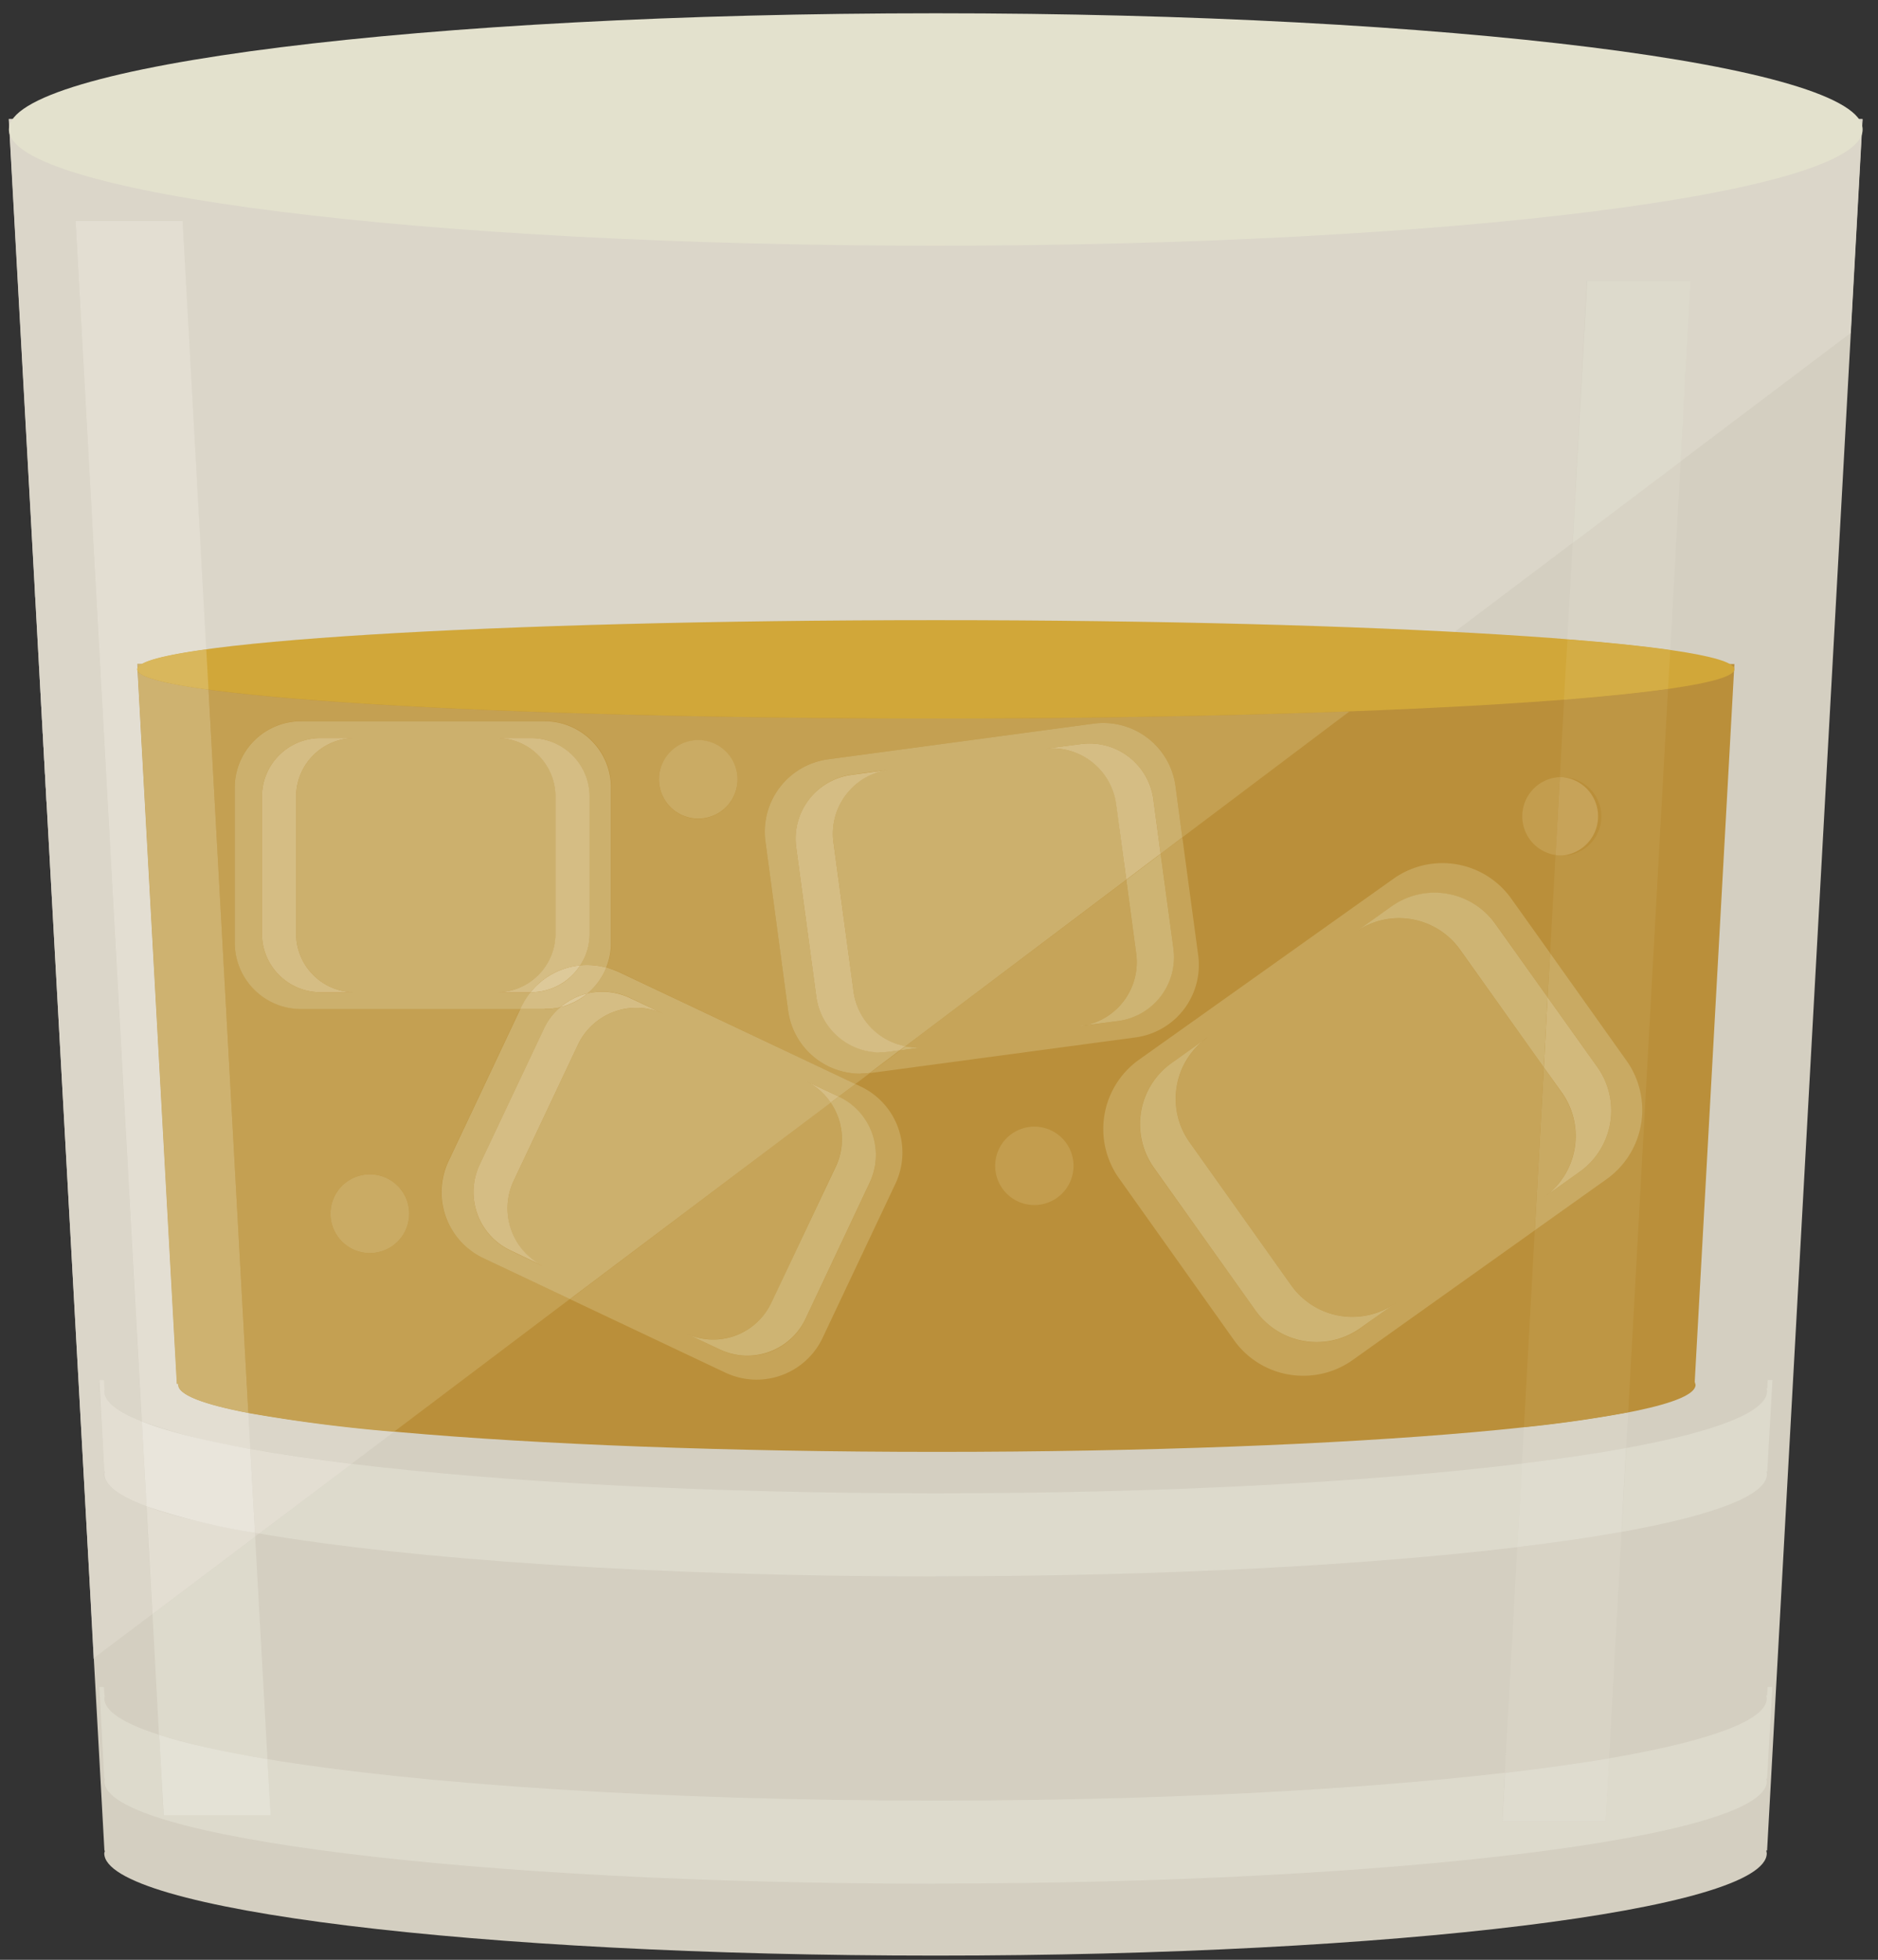 <svg width="116" height="121" xmlns="http://www.w3.org/2000/svg" xmlns:xlink="http://www.w3.org/1999/xlink">
  <rect width="100%" height="100%" fill="#333333" stroke="none"/>
  <defs>
    <path d="M65.91 28.37a249 249 0 0 1-9.95-.2v-5.04h14v5.2a247 247 0 0 1-4.05.04m5.05-.05v-5.19h14v4.48c-4.48.37-9.17.6-14 .7m-19-.34c-4.34-.26-8.52-.63-12.5-1.1v-3.74h12.5v4.84m34-.44v-4.4h14v2.68c-4.36.71-9.05 1.3-14 1.72m-47.5-.78c-5.05-.62-9.74-1.42-14-2.35v-1.27h14v3.62m62.5-1.11v-2.5h11.57c-3.48.94-7.36 1.78-11.57 2.5m-77.5-1.47c-1.44-.33-2.83-.68-4.17-1.04h4.17v1.04m100.08-5.04h-7.58V8.77c.77-.44 1.17-.89 1.17-1.35l-.03-.17h.05l.04-.62h11.27v9.33a23.03 23.03 0 0 1-4.92 3.17m-8.58 0h-14v-7.1c6.48-.76 11.37-1.71 14-2.79v9.9m-15 0h-14v-5.9c5.16-.28 9.88-.65 14-1.1v7m-15 0h-14V13.7c4.9-.07 9.6-.21 14-.43v5.85m-15 0h-14v-5.5a417.58 417.58 0 0 0 14 .09v5.41m-18 0h-12.5v-6.28a322 322 0 0 0 12.5.66v5.62m-13.5 0h-14v-7.96c3.81.63 8.56 1.18 14 1.6v6.36m-15 0h-14V6.63h4.95l.04.62h.03l-.04.17c0 1.33 3.34 2.56 9.02 3.58v8.13m-15 0H8.3C3.35 16.67.55 13.85.55 10.86c0-1.46.66-2.88 1.91-4.23h6v12.5m119.86-13.5h-11.08l.3-5.51c4.74 1.63 8.43 3.5 10.78 5.51m-113.96 0h-4.9v-3.6A53.04 53.04 0 0 1 14.06.2l.3 5.43m-5.9 0H3.5A23.8 23.8 0 0 1 8.46 2.5v3.13" id="a"/>
    <path d="M67.96 26.33v-5.2h-14v5.04a228.9 228.9 0 0 1-4-.2v-4.84h-12.5v3.74l-1-.12v-3.62h-14v1.27l-1-.23v-1.04H17.3a61.1 61.1 0 0 1-11-4h.17V4.63h-6c.31-.34.66-.67 1.04-1h4.96V.5l1-.48v3.61h4.9l.05 1H7.46v12.5h14V9l1 .17v7.96h14v-6.36l1 .08v6.28h12.5v-5.62l4 .11v5.51h14v-5.41l1-.01v5.42h14v-5.85l1-.05v5.9h14v-7l1-.1v7.1h14V7.24c.38-.15.72-.31 1-.47v10.36h7.58a61.08 61.08 0 0 1-11 4H98.95v2.51l-1 .17v-2.68h-14v4.4l-1 .08v-4.48h-14v5.19l-1 .01m58.5-12.37V4.63h-11.27l.05-1h11.08c1.93 1.65 2.96 3.4 2.96 5.23 0 1.77-.98 3.49-2.82 5.1" id="c"/>
  </defs>
  <g fill="none" fill-rule="evenodd">
    <g transform="translate(-8 107)">
      <mask id="b" fill="#fff">
        <use xlink:href="#a"/>
      </mask>
      <path d="M65.91 28.37a249 249 0 0 1-9.95-.2v-5.04h14v5.2a247 247 0 0 1-4.05.04m5.05-.05v-5.19h14v4.48c-4.48.37-9.17.6-14 .7m-19-.34c-4.34-.26-8.52-.63-12.5-1.1v-3.74h12.5v4.84m34-.44v-4.4h14v2.68c-4.36.71-9.05 1.3-14 1.72m-47.5-.78c-5.05-.62-9.74-1.42-14-2.35v-1.27h14v3.62m62.5-1.11v-2.5h11.57c-3.48.94-7.36 1.78-11.57 2.5m-77.5-1.47c-1.44-.33-2.83-.68-4.17-1.04h4.17v1.04m100.08-5.04h-7.58V8.77c.77-.44 1.17-.89 1.17-1.35l-.03-.17h.05l.04-.62h11.27v9.33a23.03 23.03 0 0 1-4.92 3.17m-8.58 0h-14v-7.1c6.48-.76 11.37-1.71 14-2.79v9.9m-15 0h-14v-5.9c5.16-.28 9.88-.65 14-1.1v7m-15 0h-14V13.7c4.9-.07 9.6-.21 14-.43v5.85m-15 0h-14v-5.5a417.58 417.58 0 0 0 14 .09v5.41m-18 0h-12.5v-6.28a322 322 0 0 0 12.5.66v5.62m-13.5 0h-14v-7.96c3.81.63 8.56 1.18 14 1.6v6.36m-15 0h-14V6.63h4.95l.04.62h.03l-.04.17c0 1.33 3.34 2.56 9.02 3.58v8.13m-15 0H8.3C3.35 16.67.55 13.85.55 10.86c0-1.46.66-2.88 1.91-4.23h6v12.5m119.86-13.5h-11.08l.3-5.51c4.74 1.63 8.43 3.5 10.78 5.51m-113.96 0h-4.9v-3.6A53.04 53.04 0 0 1 14.06.2l.3 5.43m-5.9 0H3.5A23.8 23.8 0 0 1 8.46 2.5v3.13" mask="url(#b)"/>
    </g>
    <g transform="translate(-6 109)">
      <mask id="d" fill="#fff">
        <use xlink:href="#c"/>
      </mask>
      <path d="M67.96 26.33v-5.2h-14v5.04a228.9 228.9 0 0 1-4-.2v-4.84h-12.5v3.74l-1-.12v-3.62h-14v1.27l-1-.23v-1.04H17.3a61.1 61.1 0 0 1-11-4h.17V4.63h-6c.31-.34.66-.67 1.04-1h4.96V.5l1-.48v3.61h4.9l.05 1H7.46v12.5h14V9l1 .17v7.96h14v-6.36l1 .08v6.28h12.5v-5.62l4 .11v5.51h14v-5.41l1-.01v5.42h14v-5.85l1-.05v5.9h14v-7l1-.1v7.1h14V7.24c.38-.15.72-.31 1-.47v10.36h7.58a61.08 61.08 0 0 1-11 4H98.95v2.51l-1 .17v-2.68h-14v4.4l-1 .08v-4.48h-14v5.19l-1 .01m58.5-12.37V4.63h-11.27l.05-1h11.08c1.93 1.65 2.96 3.4 2.96 5.23 0 1.77-.98 3.49-2.82 5.1" mask="url(#d)"/>
    </g>
    <path d="M115.05 7.36H.55l5.9 106.9h.03l-.04.16c0 3.49 23 6.32 51.35 6.32s51.34-2.83 51.34-6.32l-.03-.17h.05l5.9-106.89" fill="#D4CFC1"/>
    <path d="M107.13 41H8.48l2.45 44.44h.1l-.02.06c0 2.28 20.98 4.14 46.86 4.14s46.86-1.86 46.86-4.14l-.05-.19L107.13 41" fill="#BA8F3A"/>
    <path d="M5.8 102.4l-.22-3.77.21 3.76m-.26-4.76l-.77-14 .77 14m-.83-15l-.77-14 .77 14m-.83-15l-.77-14 .77 14m-.99-18l-.69-12.5.7 12.5m-.75-13.5l-.68-12.16.68 12.16" fill="#FFFFFE"/>
    <path d="M5.58 98.63l-.05-1 .05 1m-.82-15l-.06-1 .06 1m-.83-15l-.06-1 .06 1m-.83-15l-.22-4 .22 4m-.9-16.5l-.06-1 .05 1m-.73-13.16L.55 7.37l.91 16.6" fill="#F8F7F5"/>
    <path fill="#FFFFFE" d="M114.32 20.57l.73-13.2-.73 13.2"/>
    <path d="M5.8 102.4L.54 7.35h114.5l-.73 13.21-10.51 7.93.61-11.14h-6.39l-.89 16.17-7.28 5.49c-8.62-.46-19.82-.73-32.06-.73-20.09 0-37.37.74-45.06 1.8l-1.46-26.45h-6.6l4.08 74.12c-1.5-.6-2.31-1.22-2.31-1.88l.03-.16h-.04l-.02-.52h-.29l.32 5.64h.03l-.04.17c0 .7.92 1.36 2.6 2l.38 6.65-3.63 2.73m9.97-7.51l-.01-.24.27.04-.26.2m5.97-4.5a114.8 114.8 0 0 1-6.27-.92l-.12-2.22a98 98 0 0 0 9.03 1.15l-2.64 1.99" fill="#DBD6C9"/>
    <path d="M24.37 88.4a98 98 0 0 1-9.03-1.16l-2.46-44.66c7.76 1.05 24.95 1.78 44.92 1.78 9.36 0 18.1-.16 25.56-.44L73.03 51.7l-.42-3.15a4.5 4.5 0 0 0-5.08-3.87l-16.38 2.2a4.51 4.51 0 0 0-3.87 5.07l1.4 10.43a4.5 4.5 0 0 0 5.05 3.87l-.9.68L38.22 60a5.3 5.3 0 0 0-.76-.27c.2-.48.3-1 .3-1.54v-9.57a4.1 4.1 0 0 0-4.1-4.1H18.6a4.1 4.1 0 0 0-4.1 4.1v9.57a4.1 4.1 0 0 0 4.1 4.1h13.53l-4.43 9.38a4.5 4.5 0 0 0 2.15 6l5.35 2.53-10.84 8.18M23 72.51a2.43 2.43 0 1 0 0 4.85 2.43 2.43 0 0 0 0-4.85M43.13 45.7a2.42 2.42 0 1 0 0 4.85 2.42 2.42 0 0 0 0-4.85" fill="#C4A052"/>
    <path d="M23 77.36a2.43 2.43 0 1 1 0-4.85 2.43 2.43 0 0 1 0 4.85m20.13-26.82a2.42 2.42 0 1 1 0-4.85 2.42 2.42 0 0 1 0 4.85" fill="#CAAB64"/>
    <path d="M63.89 74.4a2.42 2.42 0 1 1 0-4.84 2.42 2.42 0 0 1 0 4.84m32.19-21.61a2.42 2.42 0 0 1 .27-4.81l-.27 4.8" fill="#C39D4E"/>
    <path d="M32.14 62.3H18.6a4.1 4.1 0 0 1-4.1-4.1v-9.57a4.1 4.1 0 0 1 4.1-4.1h15.04a4.1 4.1 0 0 1 4.1 4.1v9.57c0 .54-.1 1.06-.3 1.54a4.46 4.46 0 0 0-1.6-.14 3.6 3.6 0 0 0 .57-1.96v-8.45c0-2-1.62-3.62-3.62-3.62H30.7c2 0 3.62 1.62 3.62 3.62v8.45c0 2-1.62 3.62-3.62 3.62h2.08a4.9 4.9 0 0 0-.57.9l-.06.14M19.8 45.57c-2 0-3.62 1.62-3.62 3.62v8.45c0 2 1.62 3.62 3.62 3.62h2.11c-2 0-3.62-1.62-3.62-3.62v-8.45c0-2 1.62-3.62 3.62-3.62H19.8" fill="#CCB06D"/>
    <path d="M21.91 61.26H19.8c-2 0-3.62-1.62-3.62-3.62v-8.45c0-2 1.62-3.62 3.62-3.62h2.11c-2 0-3.62 1.62-3.62 3.62v8.45c0 2 1.62 3.62 3.62 3.62m10.86 0h-2.08c2 0 3.62-1.62 3.62-3.62v-8.45c0-2-1.62-3.62-3.62-3.62h2.11c2 0 3.62 1.62 3.62 3.62v8.45c0 .72-.21 1.4-.58 1.96a4.5 4.5 0 0 0-3.07 1.66" fill="#D5BD84"/>
    <path d="M46.73 85.18c-.64 0-1.3-.14-1.92-.43l-9.6-4.54 16.1-12.13c.77 1.12.94 2.62.31 3.94l-3.96 8.4a3.99 3.99 0 0 1-5.3 1.9l2.1 1a3.95 3.95 0 0 0 5.3-1.9l3.96-8.4a3.98 3.98 0 0 0-1.9-5.3l-.01-.02 1.03-.77.32.15a4.51 4.51 0 0 1 2.15 6l-4.5 9.52a4.51 4.51 0 0 1-4.08 2.58" fill="#C6A459"/>
    <path d="M35.21 80.21l-5.35-2.53a4.5 4.5 0 0 1-2.15-6l4.43-9.38h1.5c.34 0 .65-.04.96-.11-.41.35-.76.8-1 1.32l-3.97 8.4a3.98 3.98 0 0 0 1.9 5.3l2.1 1a3.98 3.98 0 0 1-1.9-5.31l3.97-8.4a3.99 3.99 0 0 1 5.3-1.9l-2.1-1a3.96 3.96 0 0 0-2.6-.27c.5-.43.9-.97 1.15-1.6.26.08.5.17.76.28l14.63 6.92-1.03.77-2.09-.98c.67.31 1.2.79 1.6 1.36L35.21 80.2" fill="#CCB06D"/>
    <path d="M33.65 62.3h-1.51l.06-.14c.16-.32.35-.63.57-.9h.03a3.6 3.6 0 0 0 3.04-1.66 4.58 4.58 0 0 1 1.61.14 4.12 4.12 0 0 1-1.15 1.59c-.62.14-1.2.44-1.7.86-.3.07-.63.1-.95.1" fill="#D5BD84"/>
    <path d="M32.8 61.26h-.03a4.51 4.51 0 0 1 3.07-1.66 3.62 3.62 0 0 1-3.04 1.66" fill="#DDC999"/>
    <path d="M33.63 78.2l-2.1-1a3.98 3.98 0 0 1-1.9-5.3l3.97-8.4c.24-.52.59-.96 1-1.31a4.1 4.1 0 0 0 1.7-.86 4.02 4.02 0 0 1 2.6.28l2.1.99a3.99 3.99 0 0 0-5.3 1.9l-3.97 8.4a3.98 3.98 0 0 0 1.9 5.3" fill="#D5BD84"/>
    <path d="M34.6 62.19c.5-.42 1.08-.72 1.7-.86-.48.4-1.06.7-1.7.86" fill="#DDC999"/>
    <path d="M46.15 83.7c-.57 0-1.15-.13-1.7-.39l-2.1-.99a3.97 3.97 0 0 0 5.3-1.9l3.98-8.4a3.98 3.98 0 0 0-.32-3.94l.5-.38.01.01a3.98 3.98 0 0 1 1.9 5.3l-3.96 8.4a3.98 3.98 0 0 1-3.6 2.29" fill="#CEB473"/>
    <path d="M51.31 68.08a3.96 3.96 0 0 0-1.59-1.36l2.09.98-.5.38" fill="#D5BD84"/>
    <path d="M53.73 66.25l1.87-1.4 1.6-.22a4.03 4.03 0 0 1-1.28-.03l13.65-10.28.61 4.55a3.98 3.98 0 0 1-3.42 4.48l2.3-.31a4 4 0 0 0 3.42-4.48l-.79-5.85 1.34-1 .98 7.27a4.51 4.51 0 0 1-3.87 5.07l-16.39 2.2h-.02" fill="#C6A459"/>
    <path d="M53.15 66.29a4.5 4.5 0 0 1-4.47-3.9l-1.4-10.44a4.51 4.51 0 0 1 3.87-5.07l16.38-2.2a4.5 4.5 0 0 1 5.08 3.87l.42 3.15-1.34 1.01-.45-3.36a3.98 3.98 0 0 0-4.47-3.41l-2.3.3a3.98 3.98 0 0 1 4.48 3.41l.62 4.66L55.92 64.6a3.98 3.98 0 0 1-3.2-3.38L51.48 52a3.98 3.98 0 0 1 3.42-4.48l-2.3.31a4 4 0 0 0-3.42 4.48l1.24 9.2a3.98 3.98 0 0 0 4.48 3.42l.7-.1-1.87 1.41c-.2.03-.39.04-.58.04" fill="#CCB06D"/>
    <path d="M55.6 64.85l.32-.25a3.95 3.95 0 0 0 1.28.03l-1.6.22" fill="#CEB473"/>
    <path d="M54.36 64.98a3.98 3.98 0 0 1-3.94-3.45l-1.24-9.21a3.98 3.98 0 0 1 3.42-4.48l2.3-.31A3.98 3.98 0 0 0 51.48 52l1.24 9.2a3.98 3.98 0 0 0 3.2 3.39l-.33.25-.7.1c-.17.02-.35.03-.53.03" fill="#D5BD84"/>
    <path d="M66.76 63.35a3.98 3.98 0 0 0 3.42-4.48l-.61-4.55 2.12-1.6.79 5.84a3.98 3.98 0 0 1-3.42 4.48l-2.3.3" fill="#CEB473"/>
    <path d="M69.57 54.31l-.63-4.65a3.98 3.98 0 0 0-4.48-3.42l2.3-.3a3.98 3.98 0 0 1 4.48 3.41l.45 3.36-2.12 1.6" fill="#D5BD84"/>
    <path d="M80.5 84.94a5.24 5.24 0 0 1-4.28-2.2l-7.1-9.99a5.25 5.25 0 0 1 1.23-7.32l15.7-11.16a5.22 5.22 0 0 1 7.31 1.23l2.39 3.35-.16 2.72-3.2-4.5a4.63 4.63 0 0 0-6.46-1.09l-2.2 1.57a4.61 4.61 0 0 1 6.46 1.1l5.17 7.25-.56 10.06-11.25 8.01c-.93.66-2 .97-3.05.97m-5.93-20.88l-2.2 1.57a4.63 4.63 0 0 0-1.1 6.47l6.28 8.81a4.63 4.63 0 0 0 6.47 1.1l2.2-1.58a4.62 4.62 0 0 1-6.47-1.08l-6.27-8.82a4.64 4.64 0 0 1 1.1-6.47" fill="#C6A459"/>
    <path d="M81.33 82.86a4.63 4.63 0 0 1-3.78-1.95l-6.27-8.81a4.63 4.63 0 0 1 1.09-6.47l2.2-1.57a4.64 4.64 0 0 0-1.09 6.47l6.27 8.82a4.63 4.63 0 0 0 6.47 1.09L84.02 82c-.82.58-1.76.86-2.69.86M95.36 65.9l-5.17-7.26a4.63 4.63 0 0 0-6.47-1.09l2.2-1.57a4.61 4.61 0 0 1 6.47 1.1l3.2 4.49-.23 4.33" fill="#CEB473"/>
    <path d="M107.13 41.32c0 1.68-22.09 3.04-49.33 3.04S8.48 43 8.48 41.32c0-1.67 22.08-3.03 49.32-3.03 27.24 0 49.33 1.36 49.33 3.03" fill="#D1A739"/>
    <path d="M115.05 8c0 3.96-25.63 7.17-57.25 7.17S.55 11.96.55 8C.55 4.03 26.18.82 57.8.82s57.25 3.21 57.25 7.17" fill="#E3E1CD"/>
    <path d="M16.52 108.6a49.15 49.15 0 0 1-6.7-1.49l-.4-7.45 6.34-4.78.76 13.73" fill="#DDDACC"/>
    <path d="M9.42 99.66L9.05 93c1.59.59 3.86 1.14 6.7 1.64l.01.24-6.34 4.78m6.04-10.2a37.38 37.38 0 0 1-6.7-1.7L4.67 13.64h6.61l1.46 26.45c-2.04.28-3.41.58-3.97.9h-.3l.02.26a.2.2 0 0 0 0 .17l2.44 44.02h.1l-.02.06c0 .62 1.55 1.2 4.33 1.74l.12 2.22" fill="#E3DED2"/>
    <path d="M15.34 87.24c-2.78-.53-4.33-1.12-4.33-1.74l.01-.06h-.1L8.5 41.42c.2.41 1.75.8 4.38 1.16l2.46 44.66M8.5 41.25l-.01-.26h.29c-.16.09-.25.17-.28.26" fill="#CEB270"/>
    <path d="M12.88 42.58c-2.63-.36-4.18-.75-4.38-1.16a.2.2 0 0 1-.01-.17c.03-.09.12-.17.28-.26.56-.32 1.93-.62 3.97-.9l.14 2.49" fill="#D9B75C"/>
    <path d="M92.95 109.45l.77-13.93c2.39-.29 4.54-.6 6.44-.94l-.77 13.97c-1.91.33-4.07.63-6.44.9m1.06-19.09l.12-2.24a79 79 0 0 0 6.44-.92l-.13 2.2c-1.88.35-4.04.67-6.43.96" fill="#D8D3C5"/>
    <path d="M94.13 88.12l.67-12.16 4.43-3.15a5.25 5.25 0 0 0 1.23-7.32l-4.71-6.64.33-6.06a2.42 2.42 0 1 0 .27-4.8l.26-4.8c2.57-.2 4.74-.42 6.42-.65l-2.46 44.66a79 79 0 0 1-6.44.92" fill="#BE9644"/>
    <path d="M96.5 52.82c-.15 0-.28 0-.42-.03l.27-4.81h.15a2.43 2.43 0 0 1 0 4.84" fill="#C7A359"/>
    <path d="M94.8 75.96l.56-10.06 1.1 1.55a4.64 4.64 0 0 1-1.09 6.47l2.2-1.57a4.64 4.64 0 0 0 1.1-6.46l-3.08-4.32.16-2.72 4.72 6.64a5.25 5.25 0 0 1-1.24 7.32l-4.43 3.15" fill="#C9AA63"/>
    <path d="M95.37 73.92a4.64 4.64 0 0 0 1.1-6.47l-1.11-1.55.23-4.33 3.08 4.32a4.64 4.64 0 0 1-1.1 6.46l-2.2 1.57" fill="#D2B97C"/>
    <path d="M103.17 40.13c-1.67-.24-3.8-.46-6.36-.66l.33-5.94 6.67-5.03-.64 11.63" fill="#D8D3C5"/>
    <path fill="#DDDACC" d="M97.14 33.53l.9-16.17h6.38l-.61 11.14-6.67 5.03"/>
    <path d="M96.6 43.2l.22-3.73c2.54.2 4.69.42 6.35.66l-.14 2.4c-1.68.24-3.85.46-6.42.67" fill="#D4AD45"/>
    <path d="M57.79 116.3c-28.36 0-51.34-2.83-51.34-6.32l.03-.17h-.04l-.3-5.65h.28l.03.52h.03l-.04.17c0 .8 1.2 1.56 3.39 2.26l.27 4.97h6.61l-.19-3.47c9.35 1.55 24.36 2.56 41.27 2.56 13.6 0 25.98-.65 35.16-1.72l-.16 3.01h6.38l.22-3.9c6.13-1.05 9.74-2.33 9.74-3.7l-.03-.18h.05l.03-.52h.29l-.32 5.65h-.05l.03.17c0 3.48-22.99 6.31-51.34 6.31" fill="#DDDACC"/>
    <path d="M16.71 112.08h-6.6l-.28-4.97c1.68.54 3.94 1.04 6.69 1.5l.2 3.47" fill="#E4E2D6"/>
    <path d="M99.17 112.46H92.8l.16-3c2.37-.28 4.53-.58 6.44-.9l-.22 3.9" fill="#DFDCCF"/>
    <path d="M57.79 97.33c-17.22 0-32.46-1.05-41.77-2.65l5.7-4.3C31 91.5 43.74 92.2 57.8 92.2c14.13 0 26.93-.7 36.22-1.84l-.29 5.16c-9.26 1.12-21.94 1.8-35.93 1.8m42.37-2.74l.28-5.18c5.5-1 8.7-2.22 8.7-3.52l-.04-.16h.05l.03-.52h.29l-.32 5.64h-.05l.03.17c0 1.32-3.31 2.55-8.97 3.57" fill="#DDDACC"/>
    <path d="M16.02 94.68l-.27-.04-.29-5.18c1.85.33 3.95.64 6.27.92l-5.71 4.3M9.05 93c-1.69-.63-2.6-1.3-2.6-1.99l.03-.17h-.04l-.3-5.64h.28l.03.52h.03l-.04.16c0 .66.82 1.29 2.32 1.88L9.05 93" fill="#E3DED2"/>
    <path d="M15.75 94.64A40.62 40.62 0 0 1 9.05 93l-.29-5.24c1.54.61 3.82 1.18 6.7 1.7l.29 5.18" fill="#E9E5DB"/>
    <path d="M93.72 95.52l.29-5.16c2.39-.3 4.55-.61 6.43-.96l-.28 5.18c-1.9.34-4.05.65-6.44.94" fill="#DFDCCF"/>
  </g>
</svg>
